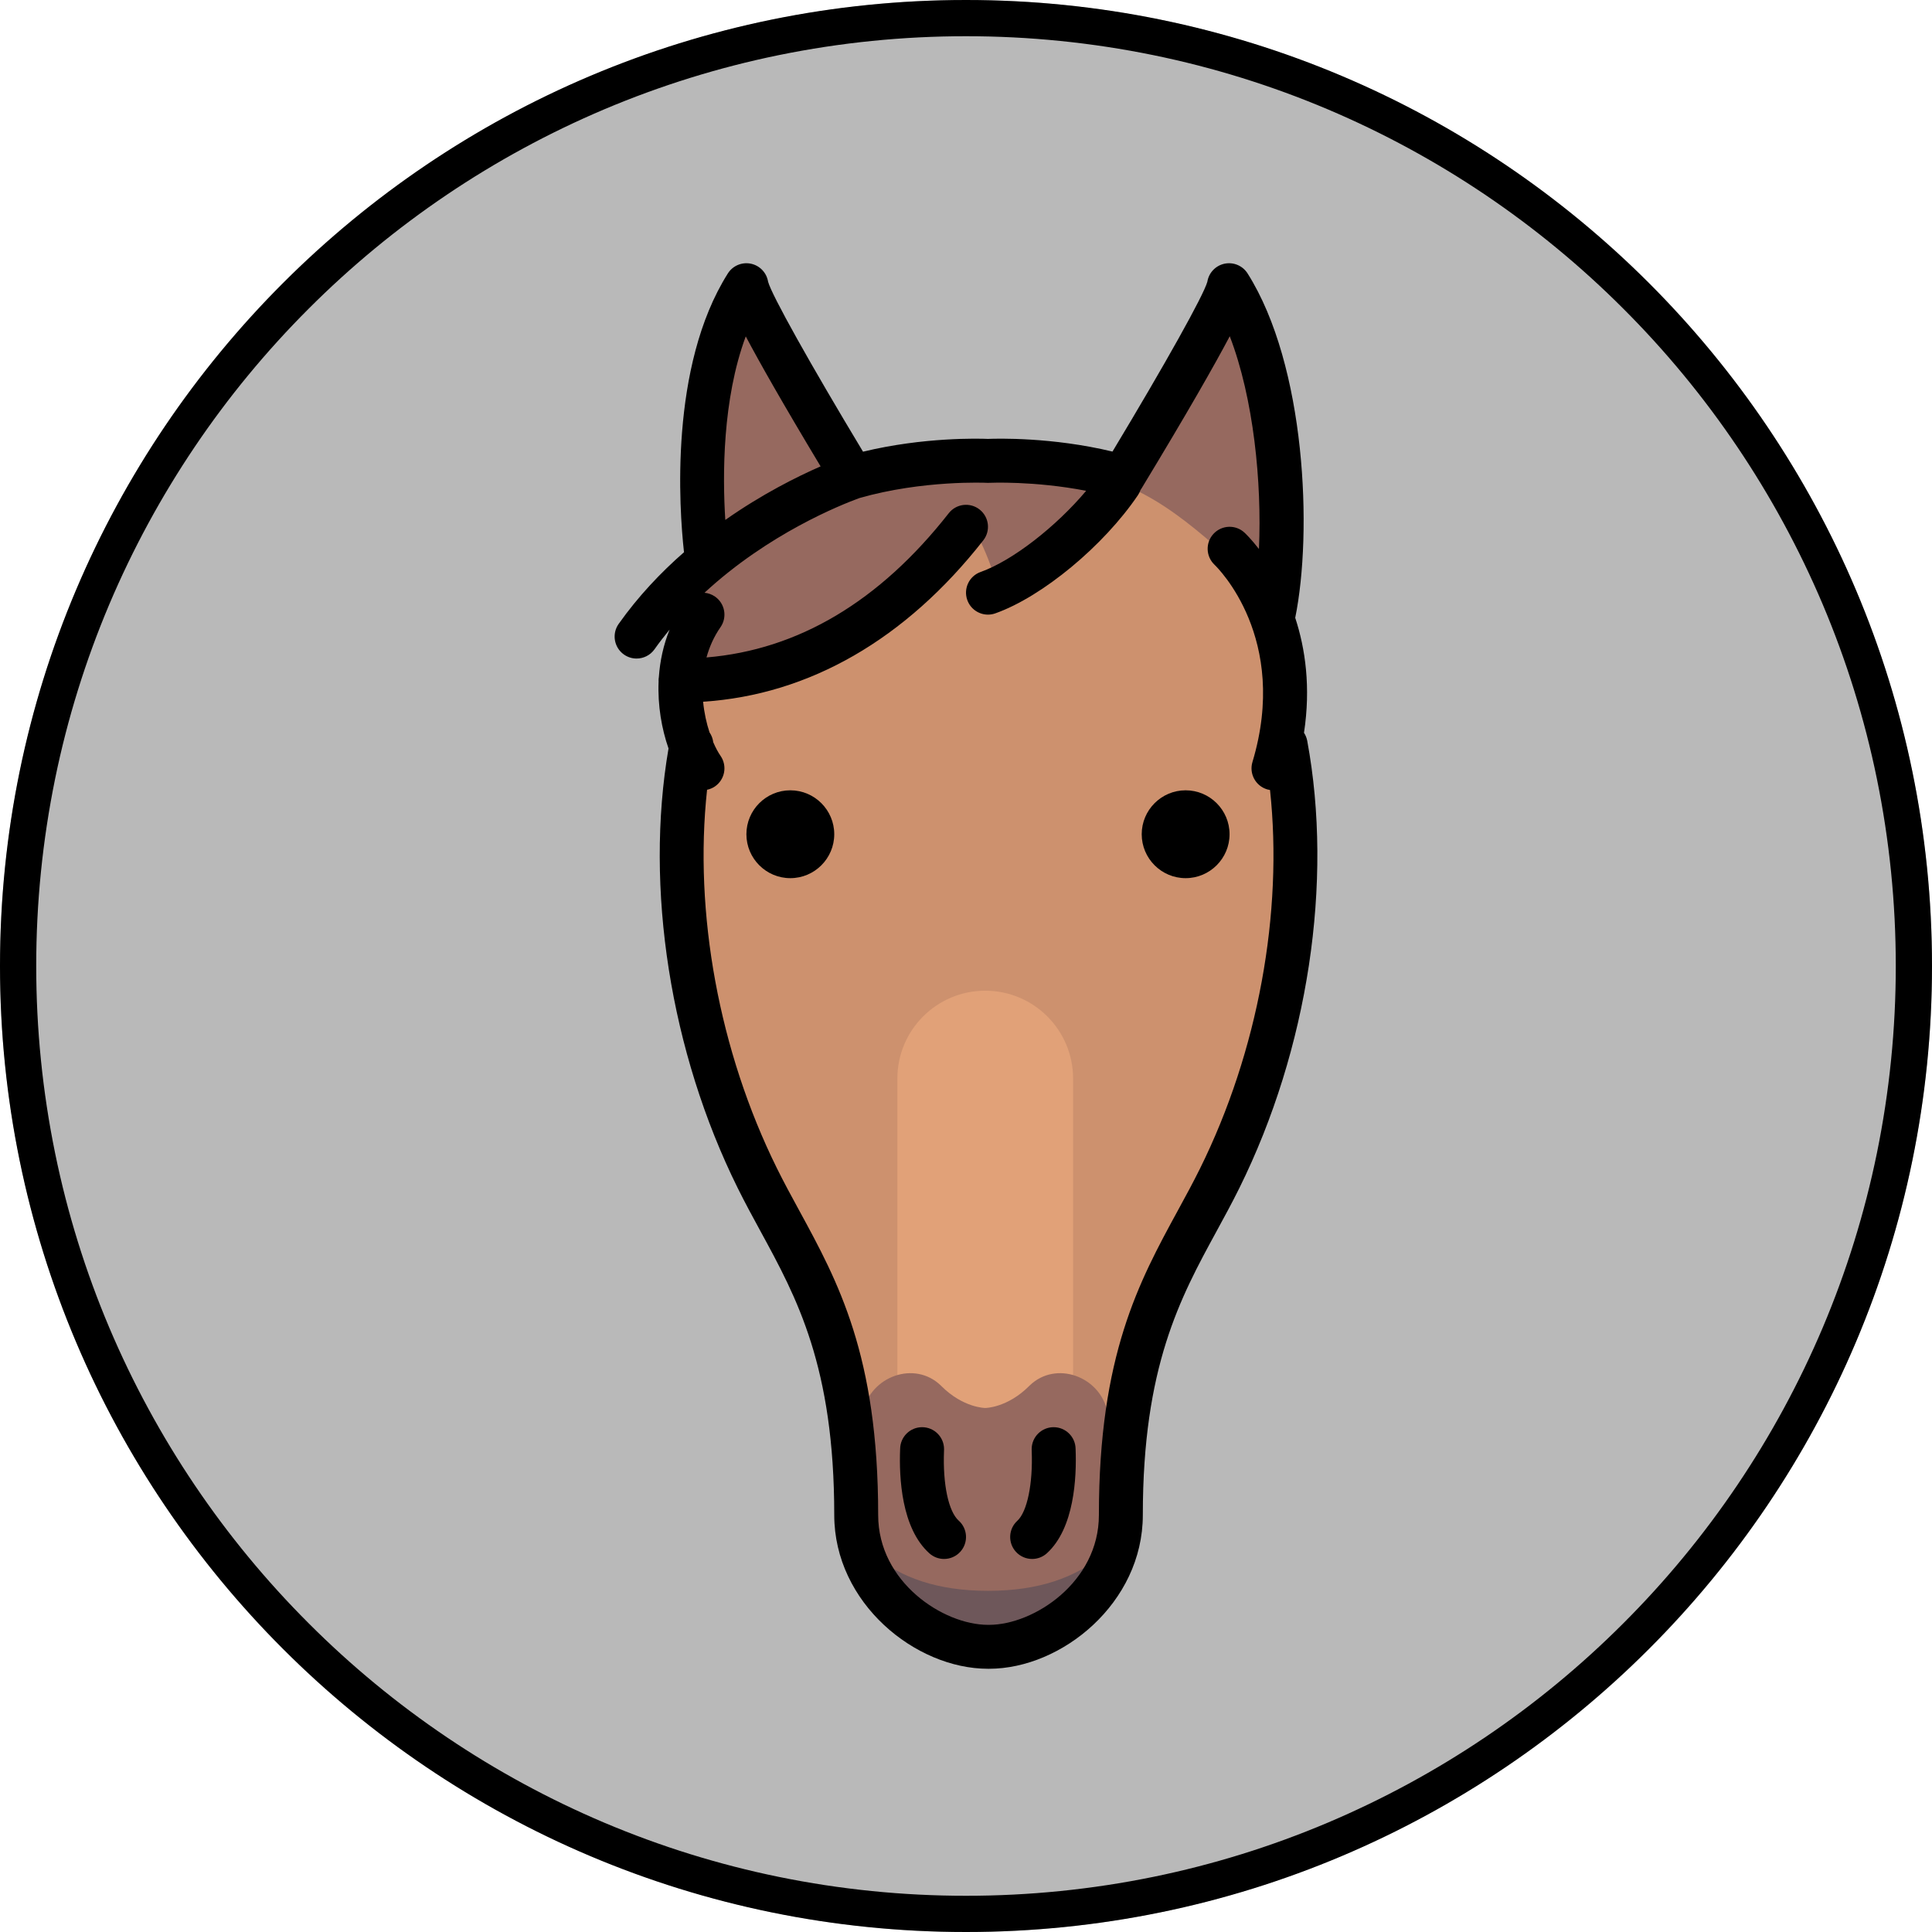 <?xml version="1.0" encoding="UTF-8" standalone="no"?>
<!-- Generator: Gravit.io -->
<svg xmlns="http://www.w3.org/2000/svg" xmlns:xlink="http://www.w3.org/1999/xlink" style="isolation:isolate" viewBox="0 0 800 800" width="800pt" height="800pt"><defs><clipPath id="_clipPath_zJLnbhqgrW0dwR1UEm6alBbNVjNDByuN"><rect width="800" height="800"/></clipPath></defs><g clip-path="url(#_clipPath_zJLnbhqgrW0dwR1UEm6alBbNVjNDByuN)"><circle vector-effect="non-scaling-stroke" cx="400" cy="400" r="400" fill="rgb(185,185,185)"/><path d=" M 0 400 C 0 179.234 179.234 0 400 0 C 620.766 0 800 179.234 800 400 C 800 620.766 620.766 800 400 800 C 179.234 800 0 620.766 0 400 Z  M 15 400 C 14.99 373.95 17.61 347.96 22.83 322.43 C 27.9 297.68 35.42 273.49 45.27 250.21 C 64.65 204.48 92.68 162.92 127.82 127.82 C 162.92 92.68 204.48 64.65 250.21 45.27 C 273.49 35.42 297.68 27.9 322.44 22.83 C 347.96 17.61 373.95 14.99 400 15 C 426.05 14.99 452.04 17.61 477.56 22.83 C 502.32 27.9 526.51 35.42 549.79 45.27 C 595.52 64.65 637.08 92.68 672.18 127.82 C 707.32 162.92 735.35 204.48 754.73 250.21 C 764.58 273.49 772.1 297.68 777.17 322.44 C 782.39 347.96 785.01 373.95 785 400 C 785.01 426.05 782.39 452.04 777.17 477.56 C 772.1 502.32 764.58 526.51 754.73 549.79 C 735.35 595.52 707.32 637.08 672.18 672.18 C 637.08 707.32 595.52 735.35 549.79 754.73 C 526.51 764.58 502.32 772.1 477.56 777.17 C 452.04 782.39 426.05 785.01 400 785 C 373.95 785.01 347.96 782.39 322.44 777.17 C 297.68 772.1 273.49 764.58 250.21 754.73 C 204.48 735.35 162.92 707.32 127.82 672.18 C 92.68 637.08 64.65 595.52 45.27 549.79 C 35.42 526.51 27.9 502.32 22.83 477.56 C 17.61 452.04 14.99 426.05 15 400 Z " fill-rule="evenodd" fill="rgb(0,0,0)"/><g><path d=" M 534.594 306.853 C 534.539 306.562 534.428 306.286 534.264 306.038 L 532.828 303.853 L 533.22 301.268 C 535.572 285.751 534.437 270.793 529.85 256.812 L 529.288 255.097 L 529.647 253.327 C 536.599 219.133 533.932 152.298 510.846 115.744 C 510.427 115.08 509.709 114.684 508.923 114.684 C 508.757 114.684 508.59 114.703 508.429 114.738 C 507.514 114.942 506.826 115.672 506.68 116.596 L 506.62 116.963 L 506.523 117.32 C 503.842 127.102 472.718 179.052 466.505 189.366 L 463.926 193.647 L 459.068 192.48 C 440.423 187.999 423.107 187.329 414.444 187.329 C 411.926 187.329 410.197 187.386 409.39 187.419 L 409.107 187.431 L 408.824 187.42 C 408.019 187.386 406.295 187.33 403.788 187.33 C 395.082 187.33 377.684 188.006 358.969 192.526 L 354.106 193.702 L 351.524 189.416 C 345.308 179.094 314.159 127.109 311.477 117.322 L 311.379 116.964 L 311.342 116.737 C 311.197 115.825 310.349 114.862 309.438 114.714 C 309.318 114.694 309.196 114.684 309.076 114.684 C 308.292 114.684 307.573 115.08 307.154 115.744 C 284.04 152.342 288.122 209.379 289.956 226.206 L 290.585 230.166 L 287.746 232.646 L 279.724 244.164 C 275.559 250.143 277.342 258.398 283.602 262.126 L 283.602 262.126 C 281.399 267.568 280.063 273.465 279.635 279.655 L 279.613 279.965 L 279.564 280.272 C 279.542 280.414 279.531 280.508 279.527 280.572 L 279.55 281.052 L 279.537 281.338 C 279.082 292.016 281.315 300.935 283.268 306.537 L 283.848 308.2 L 283.55 309.936 C 273.883 366.315 284.364 432.799 311.587 487.781 C 314.599 493.865 317.832 499.795 320.959 505.531 C 336.354 533.774 352.273 562.978 352.273 626.209 C 352.273 658.739 382.279 683.045 409.109 683.045 L 409.571 683.045 C 436.401 683.045 466.407 658.739 466.407 626.209 C 466.407 562.978 482.325 533.774 497.721 505.531 C 500.847 499.795 504.081 493.863 507.093 487.781 C 534.915 431.584 545.195 363.946 534.594 306.853 Z " fill="rgb(205,145,110)"/><g><path d=" M 302.601 138.058 C 292.805 164.457 292.363 195.482 293.717 216.86 L 294.485 228.994 L 304.439 222.012 C 319.382 211.53 333.503 204.532 342.716 200.508 L 349.833 197.4 L 345.832 190.745 C 331.98 167.703 321.615 149.7 315.022 137.242 L 307.9 123.778 L 302.601 138.058 Z " fill="rgb(150,105,95)"/><path d=" M 526.959 246.47 C 528.449 222.96 532.132 177.023 516.995 144.412 C 514.87 139.833 513.018 135.129 511.262 130.393 L 508.552 123.85 L 500.378 139.299 C 492.813 153.597 480.917 174.255 465.021 200.698 C 489.697 210.242 509.52 233.301 526.959 246.47 Z " fill="rgb(150,105,95)"/></g><path d=" M 407.965 410.231 L 407.965 410.231 C 387.875 410.231 371.59 426.516 371.59 446.606 L 371.59 601.199 L 444.34 601.199 L 444.34 446.606 C 444.34 426.516 428.054 410.231 407.965 410.231 Z " fill="rgb(225,161,120)"/><g><path d=" M 458.56 584.563 C 455.493 569.901 437.227 563.267 426.427 573.647 C 426.334 573.737 426.243 573.827 426.152 573.918 C 417.058 583.012 407.965 583.012 407.965 583.012 C 407.965 583.012 398.871 583.012 389.777 573.918 C 389.686 573.827 389.594 573.737 389.502 573.647 C 378.701 563.267 360.437 569.901 357.368 584.563 C 355.304 594.431 353.402 606.909 353.402 619.387 C 353.402 646.668 362.496 683.043 407.965 683.043 C 453.433 683.043 462.527 646.668 462.527 619.387 C 462.527 606.909 460.624 594.43 458.56 584.563 Z " fill="rgb(150,105,95)"/><path d=" M 460.254 196.527 C 460.254 196.527 355.676 159.394 284.062 243.133 C 284.062 243.133 288.988 252.698 285.199 278.085 C 285.199 278.085 337.488 294.377 402.281 216.702 C 402.281 216.702 415.164 240.573 411.375 245.12 C 411.375 245.12 456.844 220.777 460.254 196.527 Z " fill="rgb(150,105,95)"/></g><path d=" M 409.128 658.729 C 387.906 658.729 372.961 653.07 362.488 644.395 C 368.972 663.823 382.485 679.612 409.128 679.612 C 435.77 679.612 449.283 663.823 455.767 644.395 C 445.295 653.07 430.349 658.729 409.128 658.729 Z " fill="rgb(110,87,90)"/><path d=" M 327.258 327.25 C 317.228 327.25 309.07 335.409 309.07 345.438 C 309.07 355.466 317.228 363.625 327.258 363.625 C 337.286 363.625 345.445 355.466 345.445 345.438 C 345.445 335.409 337.286 327.25 327.258 327.25 Z " fill="rgb(0,0,0)"/><path d=" M 490.945 327.25 C 480.917 327.25 472.758 335.409 472.758 345.438 C 472.758 355.466 480.917 363.625 490.945 363.625 C 500.973 363.625 509.133 355.466 509.133 345.438 C 509.133 335.409 500.973 327.25 490.945 327.25 Z " fill="rgb(0,0,0)"/><path d=" M 541.296 306.757 C 541.069 305.53 540.604 304.408 539.957 303.427 C 542.823 284.517 540.5 268.545 536.325 255.822 C 543.542 220.326 540.729 151.43 516.608 113.238 C 514.556 109.991 510.689 108.383 506.939 109.218 C 503.292 110.031 500.525 112.987 499.939 116.655 C 498.397 122.282 482.492 150.728 460.656 186.985 C 435.528 180.946 412.759 181.59 409.101 181.741 C 405.43 181.59 382.56 180.945 357.361 187.034 C 335.506 150.748 319.592 122.285 318.049 116.655 C 317.463 112.987 314.696 110.031 311.05 109.218 C 307.301 108.384 303.432 109.991 301.381 113.238 C 277.027 151.798 281.296 210.99 283.184 228.212 C 283.2 228.359 283.231 228.5 283.253 228.644 C 273.642 237.038 264.29 246.889 256.181 258.338 C 253.278 262.436 254.247 268.111 258.345 271.014 C 259.941 272.145 261.775 272.688 263.593 272.688 C 266.443 272.688 269.25 271.352 271.022 268.85 C 273.024 266.024 275.118 263.315 277.273 260.702 C 274.671 267.126 273.276 273.774 272.822 280.318 C 272.746 280.796 272.695 281.282 272.695 281.781 C 272.695 281.917 272.71 282.048 272.716 282.183 C 272.289 292.17 273.996 301.815 276.82 309.919 C 266.908 367.732 277.524 435.505 305.467 491.942 C 308.535 498.139 311.803 504.134 314.963 509.93 C 329.949 537.423 345.445 565.852 345.445 627.344 C 345.445 663.777 379.052 691 409.101 691 L 409.563 691 C 439.612 691 473.219 663.777 473.219 627.344 C 473.219 565.851 488.715 537.423 503.7 509.93 C 506.86 504.133 510.127 498.138 513.196 491.942 C 541.648 434.477 552.154 365.248 541.296 306.757 Z  M 308.803 139.291 C 314.501 150.061 323.982 166.81 339.795 193.12 C 330.126 197.343 315.643 204.548 300.331 215.289 C 299.168 196.931 299.102 165.434 308.803 139.291 Z  M 496.897 483.872 C 493.988 489.747 490.95 495.323 487.732 501.226 C 471.654 530.719 455.03 561.216 455.03 627.345 C 455.03 655.1 428.1 672.814 409.562 672.814 L 409.1 672.814 C 390.56 672.814 363.632 655.1 363.632 627.345 C 363.632 561.217 347.007 530.719 330.93 501.226 C 327.713 495.323 324.675 489.747 321.765 483.872 C 297.71 435.287 287.277 377.901 292.784 327.026 C 293.915 326.785 295.021 326.345 296.033 325.651 C 300.172 322.806 301.22 317.144 298.375 313.005 C 297.34 311.5 296.303 309.579 295.341 307.345 C 295.165 305.859 294.624 304.46 293.796 303.259 C 292.556 299.499 291.589 295.171 291.143 290.567 C 335.059 287.718 375.007 264.764 407.163 223.736 C 410.262 219.782 409.569 214.067 405.616 210.969 C 401.663 207.871 395.947 208.564 392.85 212.517 C 364.231 249.031 330.53 269.072 292.548 272.234 C 293.732 267.903 295.599 263.651 298.35 259.69 C 301.215 255.566 300.196 249.899 296.072 247.033 C 294.733 246.102 293.23 245.588 291.714 245.451 C 318.203 220.945 348.255 209.003 355.888 206.228 C 382.218 198.697 408.374 199.913 408.627 199.926 C 408.938 199.942 409.257 199.942 409.569 199.926 C 409.78 199.917 428.254 199.056 449.753 203.233 C 437.293 218.056 419.289 232.143 406.06 236.837 C 401.326 238.517 398.85 243.715 400.531 248.448 C 401.854 252.176 405.359 254.504 409.101 254.504 C 410.111 254.504 411.137 254.334 412.142 253.978 C 431.605 247.072 456.992 226.031 471.196 205.035 C 471.657 204.353 472.004 203.627 472.26 202.883 C 472.415 202.67 472.564 202.45 472.703 202.221 C 491.899 170.536 502.894 151.191 509.218 139.232 C 519.124 164.985 522.533 199.839 521.303 227.33 C 518.118 223.227 515.729 220.937 515.348 220.58 C 511.694 217.16 505.98 217.351 502.543 220.989 C 499.104 224.625 499.267 230.371 502.886 233.828 C 504.164 235.049 534.006 264.309 518.612 315.54 C 517.167 320.349 519.894 325.42 524.703 326.866 C 525.099 326.984 525.495 327.066 525.89 327.13 C 531.37 377.978 520.937 435.32 496.897 483.872 Z " fill="rgb(0,0,0)"/><path d=" M 396.977 629.66 C 392.744 625.873 390.356 614.573 390.891 600.87 C 390.907 600.457 390.914 600.183 390.914 600.063 C 390.914 595.041 386.842 590.969 381.82 590.969 C 376.847 590.969 372.807 594.96 372.728 599.912 L 372.717 600.159 C 372.264 611.779 373.236 632.823 384.849 643.215 C 386.585 644.767 388.752 645.531 390.91 645.531 C 393.407 645.531 395.895 644.508 397.691 642.501 C 401.04 638.759 400.72 633.009 396.977 629.66 Z " fill="rgb(0,0,0)"/><path d=" M 445.379 599.918 C 445.301 594.962 441.26 590.969 436.286 590.969 C 431.264 590.969 427.192 595.041 427.192 600.063 C 427.192 600.182 427.198 600.454 427.214 600.863 C 427.732 614.392 425.336 625.992 421.252 629.726 C 417.544 633.115 417.287 638.868 420.675 642.574 C 422.469 644.537 424.925 645.531 427.39 645.531 C 429.581 645.531 431.778 644.744 433.524 643.149 C 444.881 632.765 445.832 611.762 445.389 600.166 L 445.379 599.918 Z " fill="rgb(0,0,0)"/></g></g></svg>